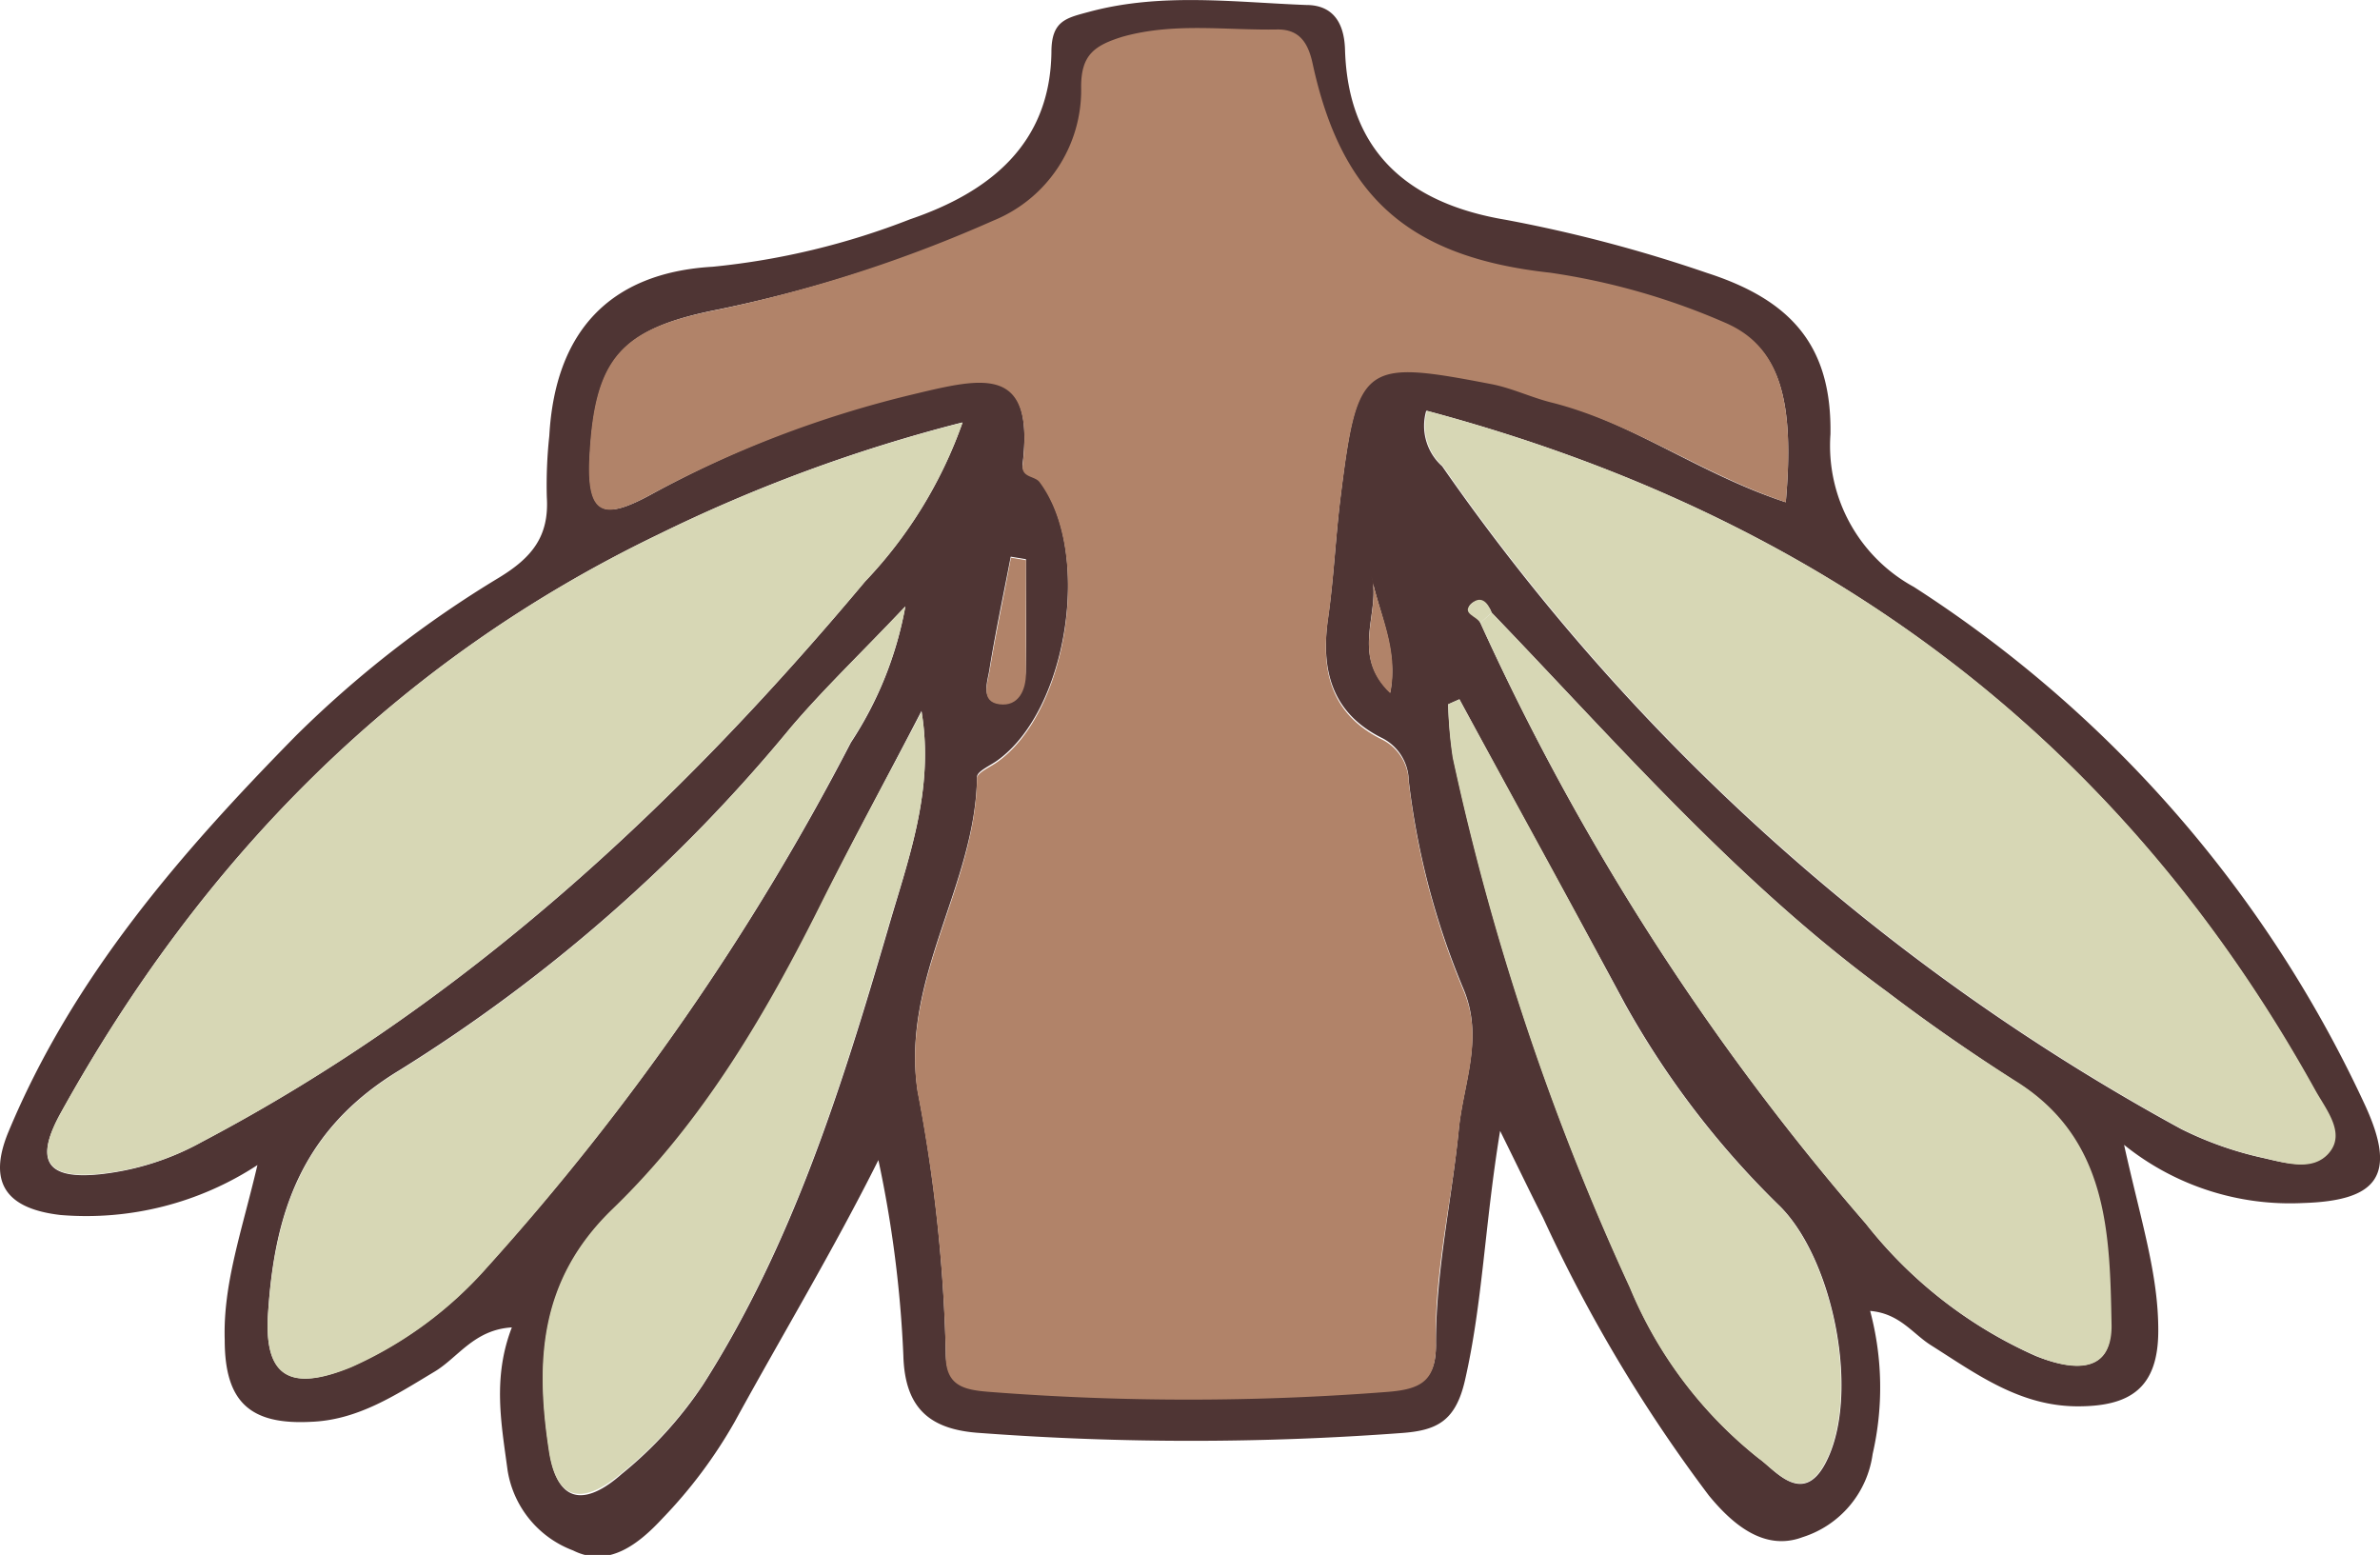 <svg xmlns="http://www.w3.org/2000/svg" viewBox="0 0 95.32 62.26"><g id="Ebene_2" data-name="Ebene 2"><g id="Ebene_1-2" data-name="Ebene 1"><path d="M85.07,45.84c.68,3.07,1.38,5.19,1.37,7.47s-1.14,3-3.22,3c-2.33,0-4.07-1.3-5.89-2.45-.73-.46-1.25-1.27-2.43-1.37A11.89,11.89,0,0,1,75,58.22a4.07,4.07,0,0,1-2.81,3.33c-1.55.58-2.83-.55-3.75-1.67a60.33,60.33,0,0,1-6.64-11.12c-.47-.92-.92-1.86-1.72-3.48-.62,3.78-.7,6.91-1.41,10-.38,1.64-1.14,2-2.55,2.1a113.91,113.91,0,0,1-16.83,0c-2-.12-3.05-.94-3.11-3.1a46.86,46.86,0,0,0-1-7.83c-1.8,3.6-3.85,7-5.75,10.47a19.16,19.16,0,0,1-2.9,3.88c-.93,1-2.15,2-3.58,1.28a4.12,4.12,0,0,1-2.62-3.2c-.25-1.87-.61-3.71.17-5.73-1.52.09-2.16,1.22-3.11,1.78-1.55.93-3.06,1.93-4.93,2C10,57.06,9,56.12,9,53.65c-.07-2.25.69-4.36,1.31-7a12.52,12.52,0,0,1-7.88,2C.25,48.4-.5,47.36.33,45.34c2.58-6.21,6.89-11.17,11.53-15.89A43.57,43.57,0,0,1,20,23.12c1.31-.8,2-1.65,1.9-3.22A18.36,18.36,0,0,1,22,17.45c.23-4.14,2.39-6.53,6.55-6.77a29.71,29.71,0,0,0,7.9-1.9c3.17-1.08,5.61-3,5.66-6.69,0-1.28.6-1.37,1.56-1.63C46.54-.3,49.44.09,52.32.2c.75,0,1.52.36,1.55,1.83C54,5.89,56.19,8.11,60.3,8.8a57,57,0,0,1,8.07,2.13c3.38,1.09,5,2.93,4.94,6.46a6.44,6.44,0,0,0,3.34,6.11A49.26,49.26,0,0,1,94.73,44.27c1.28,2.79.5,3.81-2.5,3.9A10.59,10.59,0,0,1,85.07,45.84ZM59.74,24.53c-.15-.42-.56-.6-.83-.34s.25.49.38.75A99.68,99.68,0,0,0,74.73,49a17.87,17.87,0,0,0,6.79,5.29c1.27.51,3.09.86,3-1.21-.07-3.66-.11-7.49-3.85-9.81C79,42.19,77.27,41,75.59,39.72,69.63,35.37,64.82,29.81,59.74,24.53Zm11.78-4.42c.37-4.17-.27-6.26-2.45-7.11a27.36,27.36,0,0,0-7-2c-5.67-.62-8.36-3-9.52-8.38-.18-.83-.53-1.38-1.39-1.36C49.1,1.26,47,.93,45,1.51c-1.13.31-1.63.69-1.66,2a5.64,5.64,0,0,1-3.51,5.36A55.33,55.33,0,0,1,28.73,12.4c-3.9.77-4.92,2-5.11,6-.1,2.34.68,2.35,2.4,1.43a43.19,43.19,0,0,1,10.55-4.1c2.84-.68,4.86-1.16,4.39,2.82-.07.52.48.44.67.69,2.12,2.82,1.15,9.2-1.7,11.22-.28.2-.79.42-.8.64-.05,4.33-3.06,8.06-2.38,12.57a62.68,62.68,0,0,1,1.13,10.49c0,1.27.69,1.43,1.72,1.51a103,103,0,0,0,16,0c1.35-.11,1.93-.46,1.91-1.9,0-2.9.64-5.74.92-8.61.19-1.82,1-3.63.18-5.57a30.74,30.74,0,0,1-2.19-8.34,1.94,1.94,0,0,0-1.09-1.71c-2-1-2.44-2.73-2.14-4.81.23-1.61.3-3.24.5-4.85.68-5.43.9-5.59,6.09-4.55.79.16,1.54.52,2.33.72C65.36,16.92,68.12,19,71.52,20.11Zm-33-3.19A62.68,62.68,0,0,0,26.37,21.4c-10.53,5.07-18.3,13-23.93,23.15-1,1.81-.72,2.7,1.55,2.47a10.76,10.76,0,0,0,4.1-1.3c10.5-5.53,19-13.41,26.56-22.44A17.78,17.78,0,0,0,38.55,16.92Zm18.6-.47a2.17,2.17,0,0,0,.64,2.22,86.37,86.37,0,0,0,29.6,26.54,14.06,14.06,0,0,0,3.3,1.16c.86.2,2,.5,2.6-.22s-.11-1.7-.55-2.48C84.86,29.47,72.87,20.65,57.15,16.45ZM36.26,24.28c-1.77,1.87-3.26,3.29-4.59,4.85A64.26,64.26,0,0,1,16,42.85c-3.9,2.36-5,5.68-5.26,9.67-.19,2.59.85,3.24,3.32,2.21a15.8,15.8,0,0,0,5.45-4,99.73,99.73,0,0,0,14.57-21A14.57,14.57,0,0,0,36.26,24.28ZM58.45,28,58,28.2a17,17,0,0,0,.2,2.14,102.36,102.36,0,0,0,7.09,21.22,17.07,17.07,0,0,0,5.17,6.85c.66.48,1.81,2,2.74,0,1.27-2.7.23-7.94-1.89-10.09a35.14,35.14,0,0,1-6.22-8.11C62.9,36.15,60.66,32.1,58.45,28Zm-21.54.46C35.6,31,34.24,33.48,33,36c-2.25,4.53-4.8,8.91-8.45,12.43-2.92,2.82-3.1,6.06-2.55,9.67.36,2.39,1.68,2,2.9.92a16,16,0,0,0,3.26-3.58c3.59-5.63,5.55-11.91,7.4-18.22C36.36,34.44,37.43,31.66,36.91,28.5Zm4.18-6.07-.61-.1c-.29,1.52-.61,3-.86,4.56-.08.47-.34,1.21.4,1.31s1-.58,1.06-1.24C41.12,25.45,41.09,23.94,41.09,22.43Zm13.84.65c.4,1.46-.88,3.14.75,4.68C56,26,55.22,24.55,54.93,23.08Z" style="fill:#4f3534"/><path d="M71.52,20.11c-3.4-1.15-6.16-3.19-9.41-4-.79-.2-1.54-.56-2.33-.72-5.19-1-5.41-.88-6.09,4.55-.2,1.61-.27,3.24-.5,4.85-.3,2.08.12,3.8,2.14,4.81a1.94,1.94,0,0,1,1.09,1.71,30.74,30.74,0,0,0,2.19,8.34c.83,1.94,0,3.75-.18,5.57-.28,2.87-1,5.71-.92,8.61,0,1.44-.56,1.79-1.91,1.9a103,103,0,0,1-16,0c-1-.08-1.75-.24-1.72-1.51a62.68,62.68,0,0,0-1.13-10.49c-.68-4.51,2.33-8.24,2.38-12.57,0-.22.52-.44.8-.64,2.85-2,3.82-8.4,1.7-11.22-.19-.25-.74-.17-.67-.69.47-4-1.55-3.5-4.39-2.82A43.19,43.19,0,0,0,26,19.84c-1.72.92-2.5.91-2.4-1.43.19-4.05,1.21-5.24,5.11-6A55.33,55.33,0,0,0,39.79,8.83,5.64,5.64,0,0,0,43.3,3.47c0-1.27.53-1.65,1.66-2,2.07-.58,4.14-.25,6.22-.29.86,0,1.21.53,1.39,1.36,1.16,5.35,3.85,7.76,9.52,8.38a27.36,27.36,0,0,1,7,2C71.25,13.85,71.89,15.94,71.52,20.11Z" style="fill:#b18369"/><path d="M38.55,16.92a17.78,17.78,0,0,1-3.9,6.36c-7.55,9-16.06,16.91-26.56,22.44A10.76,10.76,0,0,1,4,47c-2.27.23-2.56-.66-1.55-2.47C8.07,34.41,15.84,26.47,26.37,21.4A62.68,62.68,0,0,1,38.55,16.92Z" style="fill:#d7d7b5"/><path d="M57.15,16.45c15.72,4.2,27.71,13,35.59,27.22.44.78,1.2,1.7.55,2.48s-1.74.42-2.6.22a14.06,14.06,0,0,1-3.3-1.16,86.37,86.37,0,0,1-29.6-26.54A2.17,2.17,0,0,1,57.15,16.45Z" style="fill:#d7d7b5"/><path d="M36.26,24.28a14.57,14.57,0,0,1-2.18,5.42A99.73,99.73,0,0,1,19.51,50.75a15.8,15.8,0,0,1-5.45,4c-2.47,1-3.51.38-3.32-2.21.28-4,1.36-7.31,5.26-9.67A64.26,64.26,0,0,0,31.67,29.13C33,27.57,34.49,26.15,36.26,24.28Z" style="fill:#d7d7b5"/><path d="M59.74,24.53c5.08,5.28,9.89,10.84,15.85,15.19C77.27,41,79,42.19,80.72,43.28c3.74,2.32,3.78,6.15,3.85,9.81,0,2.07-1.78,1.72-3,1.21A17.87,17.87,0,0,1,74.73,49,99.68,99.68,0,0,1,59.29,24.94Z" style="fill:#d7d7b5"/><path d="M58.45,28c2.21,4.06,4.45,8.11,6.62,12.2a35.14,35.14,0,0,0,6.22,8.11c2.12,2.15,3.16,7.39,1.89,10.09-.93,2-2.08.45-2.74,0a17.07,17.07,0,0,1-5.17-6.85,102.36,102.36,0,0,1-7.09-21.22A17,17,0,0,1,58,28.2Z" style="fill:#d7d7b5"/><path d="M36.91,28.5c.52,3.16-.55,5.94-1.37,8.73-1.85,6.31-3.81,12.59-7.4,18.22A16,16,0,0,1,24.88,59c-1.22,1-2.54,1.47-2.9-.92-.55-3.61-.37-6.85,2.55-9.67,3.65-3.52,6.2-7.9,8.45-12.43C34.24,33.48,35.6,31,36.91,28.5Z" style="fill:#d7d7b5"/><path d="M41.09,22.43c0,1.51,0,3,0,4.53,0,.66-.29,1.34-1.06,1.24s-.48-.84-.4-1.31c.25-1.52.57-3,.86-4.56Z" style="fill:#b18369"/><path d="M54.93,23.08c.29,1.47,1.11,2.88.75,4.68C54.05,26.22,55.33,24.54,54.93,23.08Z" style="fill:#b18369"/><path d="M59.29,24.94c-.13-.26-.77-.37-.38-.75s.68-.08.83.34Z" style="fill:#d7d7b5"/></g></g></svg>
